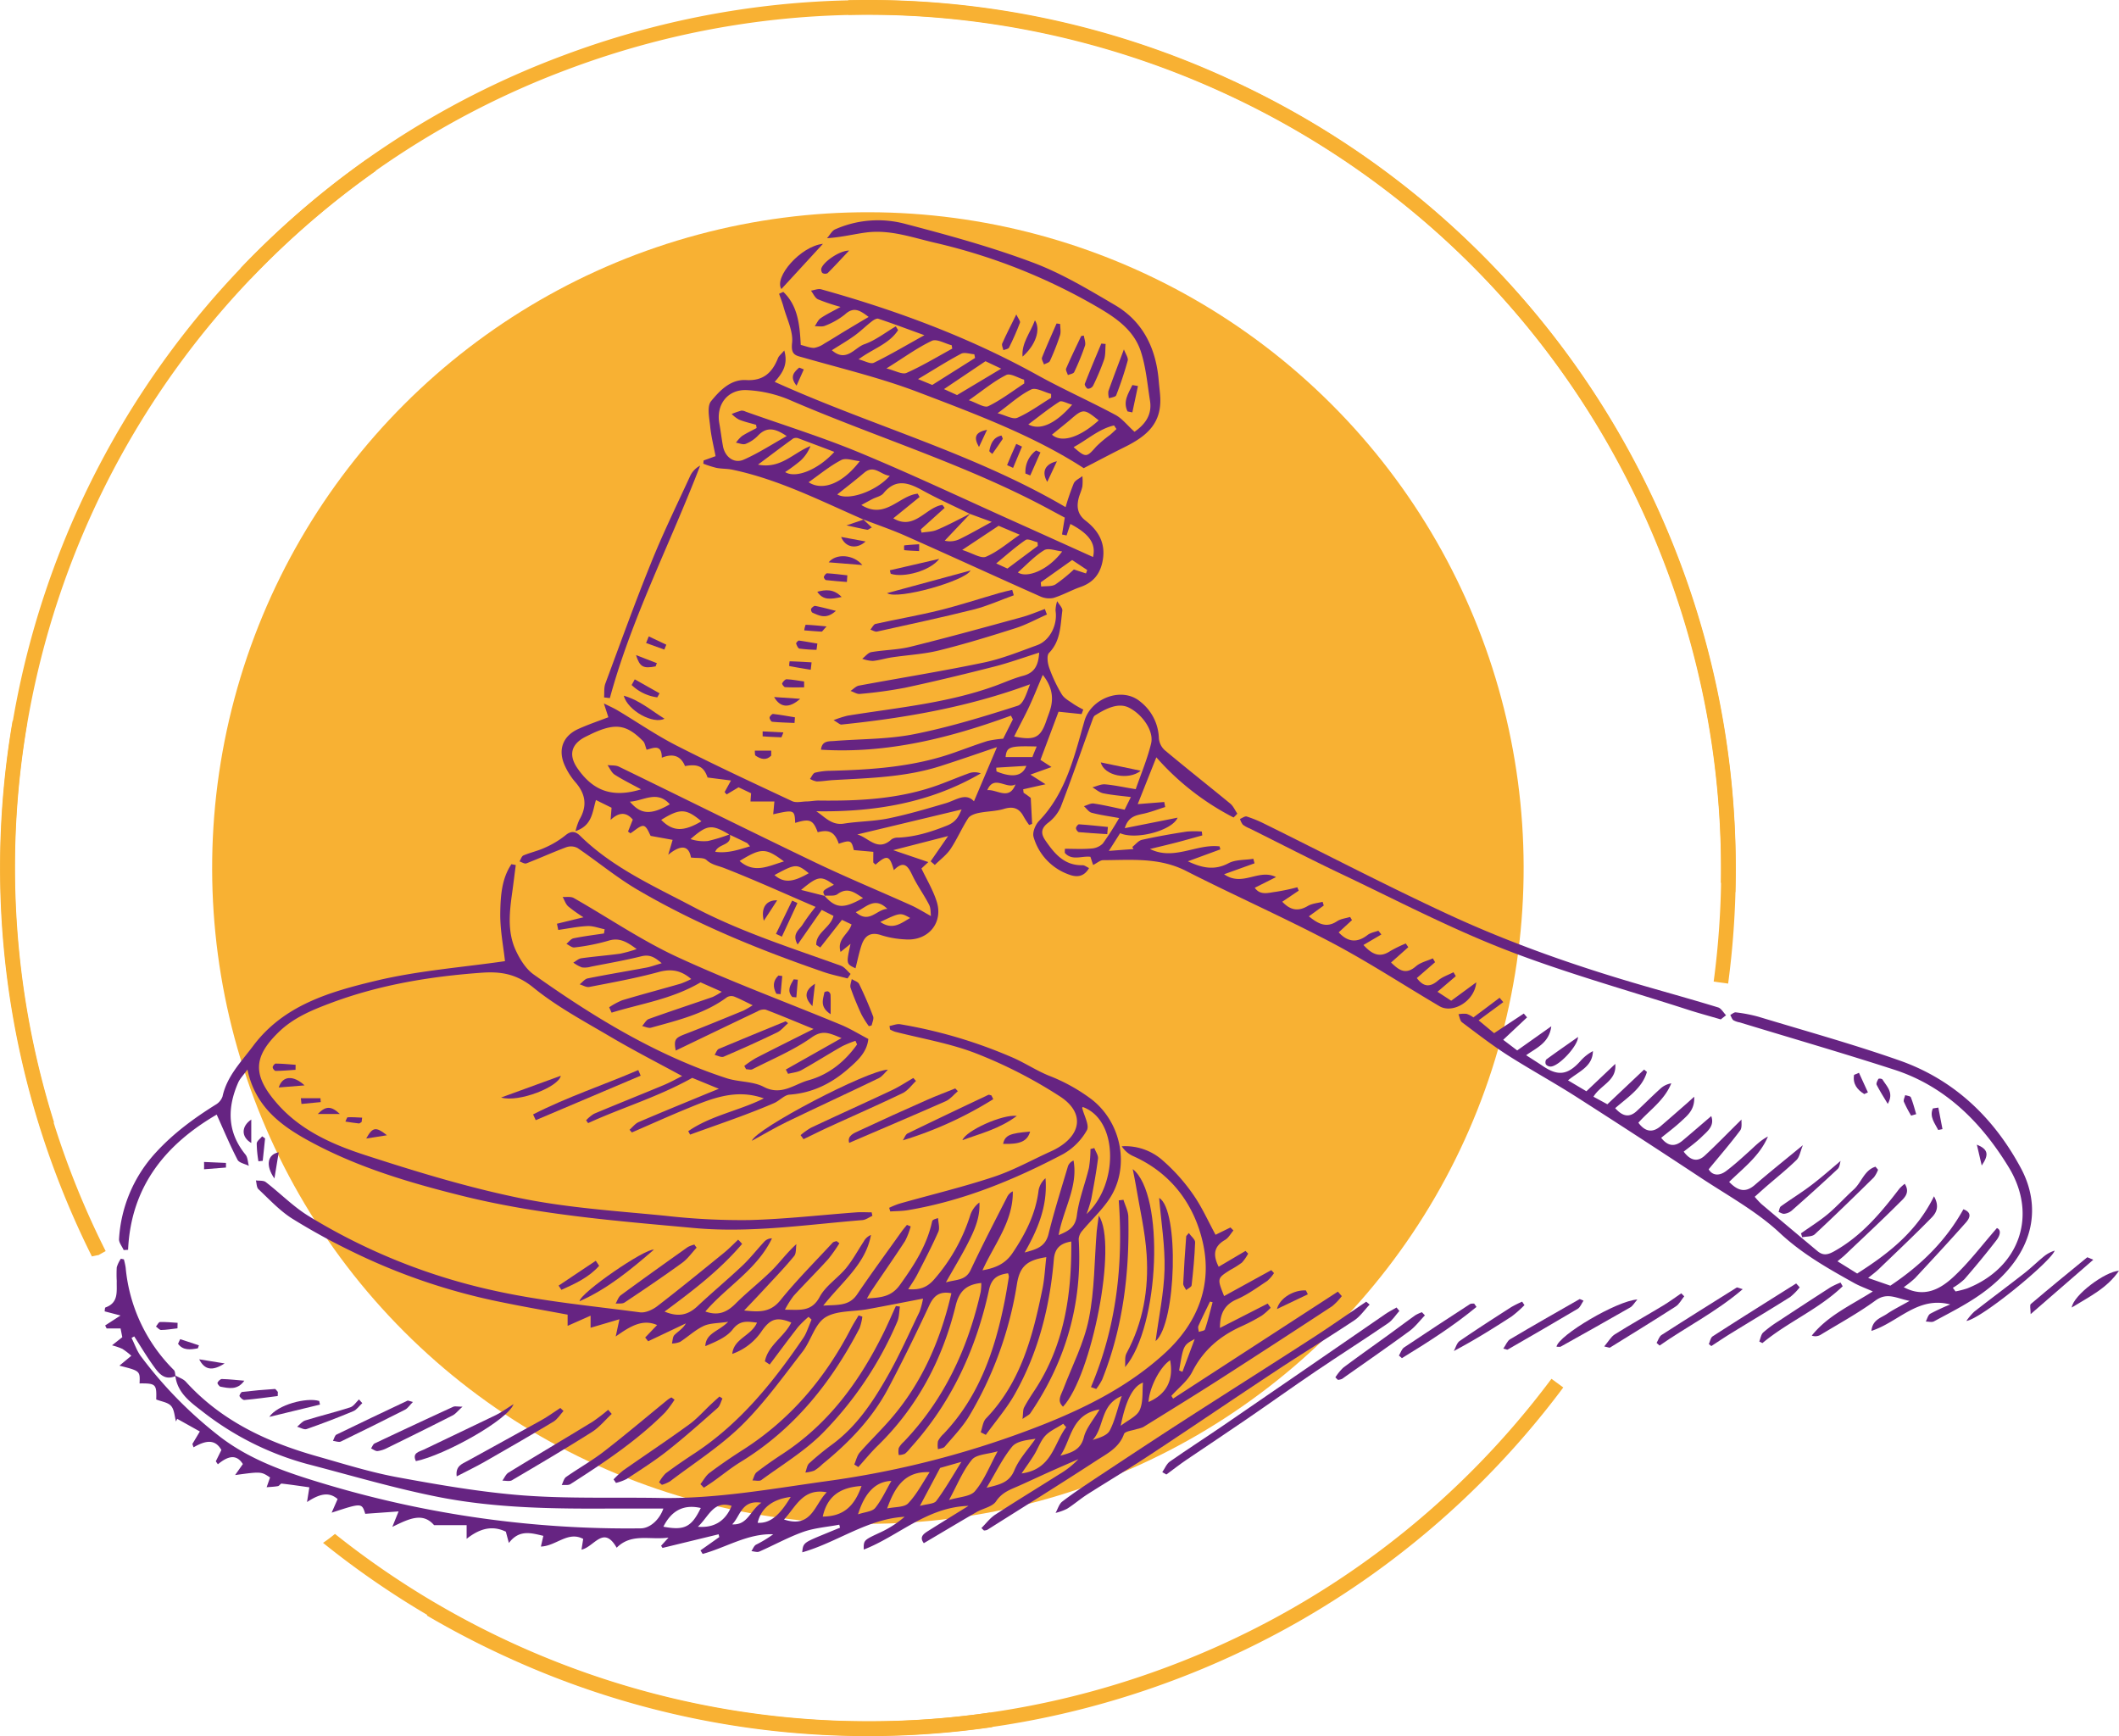 <svg xmlns="http://www.w3.org/2000/svg" viewBox="0 0 710.41 581.98"><defs><style>.cls-1{fill:#f8b133;}.cls-2{fill:#662482;}</style></defs><g id="Layer_2" data-name="Layer 2"><g id="Layer_1-2" data-name="Layer 1"><path class="cls-1" d="M80.62,89.94A288.23,288.23,0,0,1,188.41,18.75C338.52-37.81,506.66,38.3,563.22,188.42a291.4,291.4,0,0,1,16.15,141.31l-4.85-.66a286.45,286.45,0,0,0-15.88-138.93C503,42.56,337.72-32.27,190.13,23.33a283.46,283.46,0,0,0-106,70Z"/><path class="cls-1" d="M520.14,462.22a285.08,285.08,0,0,1-128.31,96.43c-97.75,36.83-203.25,16.42-279.53-44.43q-1.93,1.6-4,3c77.66,62.5,185.45,83.6,285.29,46a289.9,289.9,0,0,0,130.51-98.09Z"/><path class="cls-1" d="M30.81,421.2c.75-.17,1.51-.33,2.27-.47.77-.45,1.55-.89,2.35-1.31a285.95,285.95,0,0,1-26.36-177l-4.83-.84a290.63,290.63,0,0,0,14.5,152A296.37,296.37,0,0,0,30.81,421.2Z"/><circle class="cls-1" cx="290.97" cy="290.99" r="219.84" transform="translate(-120.54 290.98) rotate(-45)"/><path class="cls-2" d="M58.78,461.12c1.19.68,2.65,1.12,3.53,2.09,11.89,13.11,27.19,20.22,43.81,24.94,9,2.55,17.95,5.38,27.1,7.07,13.93,2.56,28,5,42.06,6.09,15.3,1.15,30.73.59,46.1.86,18.82.33,37.25-3.06,55.78-5.64a312.37,312.37,0,0,0,72.65-19c14.67-5.84,28.66-12.93,40.54-23.74,11.22-10.21,16.17-23,12.89-37.32-2.91-12.75-10.6-23.21-23.29-28.88a8.78,8.78,0,0,1-3.87-3.32A18.94,18.94,0,0,1,389.79,389,62.28,62.28,0,0,1,400,400.42c2.9,4.14,5,8.86,7.52,13.52l5-2.45,1,1c-.92,1.08-1.65,2.5-2.81,3.17-3.83,2.19-4.11,5.09-2.14,9l9-5.31.88.91a14.8,14.8,0,0,1-2.08,3,31.4,31.4,0,0,1-3.88,2.45c-4.47,2.83-4.46,2.84-2.1,8.78l15.82-8.7.91,1a12.66,12.66,0,0,1-2.27,2.63c-3.32,2.18-6.57,4.59-10.18,6.15-4.3,1.85-5.69,5-5.67,9.6L425,437l1,1.41a20.64,20.64,0,0,1-3,2.65,64.7,64.7,0,0,1-6.8,3.57c-7.21,3.25-12.83,8-16.49,15.25-1.56,3.09-4.64,5.4-7,8.07l.58.91L448.53,433l1.32,1.5a20.2,20.2,0,0,1-3.21,3.37q-18.94,12.43-38,24.68c-8.4,5.38-16.91,10.61-25.39,15.87a10.6,10.6,0,0,1-2.09.64c-1.51.52-4,.73-4.34,1.69-1.63,4.61-5.67,6.55-9.21,8.86-12.12,7.9-24.41,15.54-36.64,23.26a3.17,3.17,0,0,1-1.1.2l-.84-.81c1.52-1.51,2.85-3.33,4.61-4.48,7.08-4.62,14.3-9,21.46-13.54a29,29,0,0,0,6.44-5.08c-3.24,1.43-6.49,2.83-9.72,4.28s-6.52,3-9.78,4.46c-3,1.36-6,2.22-8.09,5.38-1.22,1.85-4.39,2.37-6.59,3.64-5.83,3.38-11.61,6.85-17.64,10.41-1.67-2.18.07-3.23,1.66-4.23,4.2-2.65,8.43-5.25,13.32-8.28-14.05.43-23.44,10.13-35.12,14.65-.06-3.25,0-3.16,5.9-5.91a34.9,34.9,0,0,0,7.8-5.08c-12.52.69-22.64,8.6-34.32,11.91.23-2.9.53-3.2,5.37-5.26,2.42-1,4.86-2,7.29-3l-.24-1c-4,.76-8.25,1.06-12.09,2.41-5,1.78-9.79,4.44-14.72,6.6-.72.32-1.76-.07-2.65-.14.5-.74.83-1.75,1.53-2.16a40.26,40.26,0,0,0,5.78-3.5c-8.6-.3-15.78,4.44-23.66,6.59l-.73-1.19,6.3-4.46c-.07-.31-.14-.62-.22-.93l-18.81,4.57-.47-.73c.64-.71,1.29-1.41,2.48-2.73-6.28.87-12.39-1.6-17.38,3.39-4.41-7.71-7.5-.28-11.79.65.24-1.5.41-2.56.57-3.6-5.11-2.73-9.06,2.38-14.18,2.56.35-1.56.59-2.57.82-3.59-4-.93-8.06-2.25-11.56,2.39-.49-1.84-.77-2.85-1-3.78-4.54-2.2-8.76-1.11-13.16,2.39v-4.58H145.53c-3.82-4.48-8.55-2.08-14,.57.83-2.05,1.26-3.12,2.1-5.18l-11.18.8c-1.16-3.68-1.16-3.68-11.26-.38l2-4.57c-3.11-2.69-6.38-1.51-10.26,1,.32-2,.48-3,.78-4.93-3.06-.43-6.17-.9-9.3-1.25-.37,0-.77.77-1.22.85-1.25.22-2.53.26-3.8.37l1.15-3.27c-3-2-3-2-11.72-.81l2.6-3.69c-2.31-3.64-5.28-2.47-8.38.08l-.69-1,1.87-3.79c-2.24-4-5.67-3-9.33-.9-.13-.37-.26-.74-.4-1.11L67,479.88l-7.59-4.24c-.14.29-.27.59-.41.88-.5-1.77-.54-3.93-1.63-5.18s-3.18-1.46-5-2.19c.17-5.11-.13-5.43-5.58-5.38.18-4.19.18-4.19-6.76-5.95l4-3.32a23.89,23.89,0,0,0-3-2.31A22.11,22.11,0,0,0,37.56,451L41,448.27c-.14-.69-.34-1.75-.58-2.93H35.75l-.5-1L40.41,441l-5.33-1.39c.08-.43.06-1.23.28-1.31,4.5-1.59,3.69-5.43,3.78-8.85a41.56,41.56,0,0,1,0-4.6,10.5,10.5,0,0,1,1.39-2.89l1,.22a24.45,24.45,0,0,1,.6,2.77,55.44,55.44,0,0,0,16.18,34.35c.42.42.37,1.31.55,2-3.79,1.65-5.7-1-7.47-3.48-2.28-3.16-4.27-6.53-6.39-9.81l-.9.51c1.06,2.1,1.81,4.42,3.22,6.26A140,140,0,0,0,74.22,482c10.65,8,23,12,35.57,15.75a353.34,353.34,0,0,0,105,14.61c3.11,0,6.34-2.91,7.6-6.64-6,0-12,0-18,0-19,.11-38-.15-56.64-3.73-15-2.9-29.81-7.32-44.67-11.18A98.76,98.76,0,0,1,67.65,473C63.74,470,59.39,466.82,58.78,461.12Zm275.69,25.4c-3.31,1-7.08,1-8.61,2.8-3.06,3.69-4.9,8.41-7.69,13.53,3.44-1.07,7.19-1.1,8.73-3C330,496.17,331.79,491.46,334.47,486.52Zm-3.71,12.23c4.59-1.1,7.61-1.78,9.32-5.88,1.59-3.83,4.66-7.05,7.08-10.54-2.93.42-6.3.78-7.84,2.64C336.14,488.84,333.92,493.52,330.76,498.75Zm26.69-20.31-1-1.14c-2,1.32-4.43,2.32-6,4s-2.43,4.26-3.72,6.36c-1.18,1.94-2.53,3.77-4.24,6.29C352.75,492.56,353.26,483.91,357.45,478.44Zm-45.77,15.08c-8.38-.39-11.67,5-14.27,12.17,2.68-.58,5.75-.33,7.08-1.74C307.36,500.93,309.34,497.05,311.68,493.52Zm-35.85,14.89c6.67-.06,10.52-3.16,13-10.25C281.4,498.62,277.31,501.78,275.83,508.41ZM355.49,488c3.6-1,6.79-1.83,7.88-6.18.78-3.11,3.21-5.82,5.27-9.34C359,474.18,359.22,482.67,355.49,488Zm-92.67,21.38c9.34,3.11,10.21-5.05,14.36-9.12C269.12,498.78,266.85,505.13,262.82,509.42Zm52.36-17.28-6.78,12.74c2.51-.71,4.73-.64,5.49-1.67,3-4,5.46-8.37,8.44-13.11Zm-92.79,19.7c7.06,1.35,9.45.14,12.55-6.27C229,504.18,225,506.59,222.39,511.84ZM392.29,456c-3.39,2.25-6.9,9-7.25,14C391.22,467.34,393.51,462.47,392.29,456Zm-93.42,40.45c-5.14.17-8.91,3.75-11.21,11.21,2.27-.79,4.74-.89,5.77-2.15C295.63,502.76,297.09,499.46,298.87,496.41ZM376.06,468c-7.28,2.94-5.78,10.51-9.73,14.72,2.32-.73,4.85-1.5,5.72-3.15C373.77,476.28,374.57,472.5,376.06,468Zm7.13-4.51c-3.26,1.23-5.73,5.73-7.46,14.49,2.46-1.94,5.43-3.16,6.37-5.29C383.32,470,382.91,466.51,383.19,463.5Zm-118.1,38.33c-6.12.76-9.93,3.74-11.08,8.67C258.06,510.73,261.24,508.25,265.09,501.83Zm-31.08,10c5.57.46,9.28-2.06,11.27-7C239.19,502.93,237.69,508.32,234,511.79Zm11.47-.8c5.27.33,6-4.77,9.8-7.26C248.56,502.71,248.22,508.29,245.48,511Zm149.84-51.6,1.1.46q2.06-5.5,4.12-11C396.75,450.94,396.75,450.94,395.32,459.39Zm11.22-22.86-.87-.23c-1.31,2.72-2.67,5.41-3.89,8.17-.24.54.07,1.32.12,2,.71-.26,1.91-.36,2.06-.8C405,442.66,405.71,439.59,406.54,436.53Z"/><path class="cls-2" d="M248.8,417c-7.48,8.8-16.64,15.78-26,22.69,4.58,1.91,7.84,1.18,11-1.77,4.95-4.65,10.18-9,15.12-13.66,2.59-2.45,4.8-5.3,7.23-7.92a3.51,3.51,0,0,1,2.66-1.2c-5,10.44-15.17,16.16-22.34,24.52,4.13,1.46,7.07.44,10.13-2.63,3.88-3.89,8.27-7.28,12.17-11.15,2.68-2.66,4.9-5.78,8.23-8.82-.22,1.35,0,3.07-.75,4-2.91,3.56-6.11,6.89-9.24,10.27-2.4,2.6-4.84,5.16-7.53,8,4.69.45,8.65.89,12.15-3.44,5.45-6.76,11.63-12.92,17.53-19.31.29-.31.86-.36,1.3-.53l.95.74a50.5,50.5,0,0,1-3.76,5.33c-3.78,4.17-7.79,8.15-11.59,12.31a32.74,32.74,0,0,0-2.91,4.63c5,0,8.92.83,11.67-4.33,2-3.69,6-6.21,8.79-9.56,2.26-2.75,4-6,5.94-8.95A4.89,4.89,0,0,1,292,414c-1.78,9.75-9.62,15.62-16,23.69,4.92-.31,8.67.2,11.37-3.79,4.8-7.1,9.89-14,14.87-21,.56-.79,1.21-1.52,1.82-2.28l1.26.52a24.79,24.79,0,0,1-1.89,4.89c-3.63,5.58-7.44,11-11.18,16.56-.48.72-.89,1.49-1.61,2.71,4.52-.33,8.06-.45,11-4.47,4.77-6.63,9.12-13.29,10.86-21.39.09-.41.59-.73,2-1.08.06,1.54.63,3.31.08,4.57-2.16,4.89-4.64,9.63-7.09,14.39-.8,1.55-1.83,3-3,4.87,3.79.27,6.2-.53,8.54-3.12a60,60,0,0,0,12.32-21.9,8.94,8.94,0,0,1,3-4.06c.3,5-1.66,9.33-3.79,13.52s-4.67,8.36-7.44,13.26c3.59-1,6.63-.59,8.3-4.15,3.85-8.18,8-16.2,12.13-24.27a4.13,4.13,0,0,1,2-2.09c.16,10.05-6.18,17.65-10.17,26.47,4.29-.77,7.59-2.1,10.08-5.79,4.37-6.48,7.79-13.2,8.74-21.07a7.09,7.09,0,0,1,2.31-4c.78,9.21-2.55,17.14-7,24.9,3.47-1,6.86-1.62,8-6.13,1.89-7.68,4.29-15.24,6.54-22.83a3.32,3.32,0,0,1,1.86-1.88c1.59,8.82-3.46,16.37-5,25,3.43-1.42,5.61-2.64,6.12-6.65.68-5.38,2.78-10.58,4.05-15.9a39.86,39.86,0,0,0,.51-6.3l1.29-.33c.44,1.19,1.37,2.44,1.23,3.55-.57,4.55-1.41,9.06-2.26,13.57a48.54,48.54,0,0,1-1.57,5C375,397.09,375,375.45,363,371.1c-.06.11-.2.24-.18.33.6,2.55,2.5,5.81,1.56,7.48a21,21,0,0,1-8,8c-16.46,8.66-33.59,15.7-52.08,18.79-1.92.32-3.89.29-5.84.42-.12-.41-.24-.81-.35-1.22a28.19,28.19,0,0,1,3.38-1.38c10.56-3,21.26-5.54,31.67-9,6.53-2.15,12.64-5.58,18.94-8.44.58-.26,1.16-.54,1.73-.84,8.79-4.72,9.89-12.25,1.53-17.68a156.53,156.53,0,0,0-27.91-14.34c-8.74-3.43-18.23-5-27.38-7.34a10.24,10.24,0,0,1-1.69-.77c-.05-.39-.11-.78-.16-1.17,1.19-.21,2.43-.75,3.56-.58a161.77,161.77,0,0,1,37.13,10.92c4.35,1.81,8.33,4.52,12.69,6.3a59.5,59.5,0,0,1,14.42,8c10.17,7.93,13,23.19,5.59,33.8-2.53,3.64-5.85,6.73-8.71,10.15a4.71,4.71,0,0,0-1.26,2.87c1.31,21.34-4.22,40.76-16.22,58.38-.37.55-1.13.84-2.62,1.91.24-1.93.11-3,.54-3.86,1.06-2,2.35-4,3.61-5.89,9.88-15.09,12.37-31.95,12.2-49.74-3.73.61-5.53,2.32-5.84,6-1.34,15.86-5.18,31.08-13,45-2.74,4.9-6.5,9.22-9.8,13.81l-1.72-.87c.57-1.56.72-3.53,1.78-4.63,11.7-12.14,15.69-27.6,18.91-43.38.71-3.47.87-7.05,1.3-10.69-6.53,1-8.86,3.14-9.82,8.88a123.91,123.91,0,0,1-16.11,44.51c-2.24,3.68-5.32,6.85-8.13,10.16-.45.53-1.49.57-2.25.84a7.66,7.66,0,0,1,0-2.71,8.39,8.39,0,0,1,1.86-2.42c11.86-12.46,17.18-27.92,20.45-44.33.55-2.76,1-5.53,1.45-8.31a3.43,3.43,0,0,0-.29-1.21c-3.38.49-5.5,1.55-6.37,5.57-4.31,19.83-12.56,37.81-26.36,53a11,11,0,0,1-1.85,1.94,5.76,5.76,0,0,1-2.05.42,6.34,6.34,0,0,1,0-2.34,7.39,7.39,0,0,1,1.66-2.07c13.6-14.19,21.52-31.3,25.81-50.27a18.2,18.2,0,0,0,.2-3c-4.89.51-7.36,2.61-8.58,7.59-4.41,18-12.78,33.94-26.18,47-2.29,2.23-4.31,4.74-6.46,7.12l-1.36-.87c.59-1.33.91-2.91,1.83-4,3.46-3.94,7.26-7.59,10.67-11.57,10.41-12.14,16.49-26.38,20.06-41.83-3.95-.74-5.87.78-7.41,4.06-4.38,9.38-8.93,18.7-13.78,27.85-5.36,10.11-13.2,18.2-22,25.35A15.91,15.91,0,0,1,273,493a12.31,12.31,0,0,1-3,.65c.41-1,.53-2.42,1.28-3.1a95.46,95.46,0,0,1,7.72-6.33c8.15-6,13.63-14.23,18.51-22.81,4-7,7.26-14.4,10.77-21.66a26.21,26.21,0,0,0,1.17-4.41c-6.69,1.28-12.66,2.47-18.65,3.56-4.79.87-10.41.37-14.17,2.78-3.52,2.27-4.75,7.84-7.59,11.49-6.58,8.47-12.89,17.31-20.51,24.78-7.17,7-15.85,12.53-23.9,18.65a12,12,0,0,1-2.72,1.16l-.94-.84a12.78,12.78,0,0,1,2.21-3c3.29-2.45,6.68-4.76,10.1-7,15.05-10,26.06-23.73,36.06-38.43a12,12,0,0,0,1.06-2c.58-1.36,1.11-2.74,1.67-4.12l-1-.92a34.69,34.69,0,0,0-3.48,3.37c-3.25,4.15-6.37,8.4-9.55,12.62l-1.6-1.08c1.05-5.41,6.55-8.26,8.84-13-4.85-2-7-1.24-9.84,2.77a19.82,19.82,0,0,1-9.94,7.74c.5-5.18,6.35-6,8.29-10.48-3.25-.39-5.68-.9-8.15,2.28-2.09,2.69-5.78,4.15-9.18,5.61.21-4.44,4.41-4.87,7.66-8.17-3.44.53-6.1.41-8.23,1.41-2.84,1.33-5.22,3.61-7.89,5.33a7.63,7.63,0,0,1-2.73.54c.26-1,.23-2.24.85-2.86,1.22-1.22,2.81-2.08,3.83-3.89l-12.65,6-1-1.26,4-4.18c-4.9-2.13-9,.39-13.88,3.84.53-2.44.77-3.55,1.25-5.78L198,445.11v-4.05l-7.7,3.41v-3.75c-7.32-1.37-14.76-2.66-22.14-4.18a205.77,205.77,0,0,1-49.71-16.79A215.89,215.89,0,0,1,97.9,408.48c-4.16-2.65-7.62-6.41-11.25-9.82-.64-.6-.59-1.94-.86-2.94,1.12.16,2.52-.05,3.3.55,4.86,3.74,9.22,8.23,14.4,11.41A201.19,201.19,0,0,0,166,432.74c15.95,3.51,32.34,5.05,48.56,7.2,1.8.24,4.17-.84,5.71-2,7.61-5.86,15.06-11.94,22.51-18,1.65-1.34,3.13-2.9,4.69-4.35C247.92,416,248.36,416.49,248.8,417Z"/><path class="cls-2" d="M345.57,267.49c.18,3.37.32,6,.46,8.71l-1,.37a31.6,31.6,0,0,1-1.82-2.78c-1.47-2.82-3.48-3.58-6.63-2.62-2.73.83-5.71.78-8.52,1.37-1.25.26-2.86.81-3.48,1.77-2.14,3.33-3.71,7-5.91,10.32-1.36,2-3.48,3.57-5.26,5.33L312,288.74l5.87-8.47L299.45,285l11.77,4-2.3,2.14c1.72,3.61,3.75,7,5,10.73,2.55,7.28-2.59,13.63-10.38,13.05a31.44,31.44,0,0,1-7.93-1.36c-3.69-1.29-5.71.07-6.8,3.37-.82,2.5-1.34,5.11-2,7.67-3.13-1.46-3.13-1.46-1.66-8.19l-3.34,2.71c-1.35-4.42,2.81-6,3.67-9.23l-3.21-1.52-7.27,9.26-1.34-.87c-.16-4.13,4.74-5.71,5.77-9.72l-3.94-2-8.07,11.59c-2.12-3.6.68-5,1.73-6.78a65,65,0,0,1,4.28-5.83c-10.34-4.44-20.36-9-30.6-13-2.1-.82-4.2-1.07-6-2.74-1-.89-3.08-.54-5.18-.81-.65-3.81-3.09-4.64-7.62-.92.7-2.4,1-3.35,1.47-5l-7.35-1.33c-.46-.71-1.22-3.13-2.38-3.33s-2.93,1.56-4.42,2.47l-.8-.6,1.6-4c-2.06-2.4-4.39-2.74-7.43.1.09-1.25.19-2.51.31-4.08l-5.23-2.58c-1.23,4-1.21,8.55-6.86,10.42a22.47,22.47,0,0,1,1.27-3.77c2.7-4.56,2.21-8.57-1.25-12.57a22.77,22.77,0,0,1-3.83-6.14c-2.07-5.09-.26-9.49,4.74-11.76,3.36-1.52,6.88-2.7,10.09-3.94-.49-1.51-1-3.07-1.5-4.62,1.55.78,3.16,1.47,4.65,2.36,6.57,3.92,12.9,8.29,19.7,11.76,12.77,6.51,25.78,12.56,38.77,18.64,1.31.61,3.14.14,4.73.09,1.39,0,2.79-.31,4.18-.3,13.77.18,27.43-.52,40.53-5.37,3.36-1.24,6.66-2.65,10-3.84a5.73,5.73,0,0,1,3.8.11c-17,9.9-35.61,13-55.17,12.69,2.92,1.9,5.12,4.81,9.31,4.14,4.93-.78,10-.74,14.87-1.74,6.47-1.33,12.85-3.21,19.2-5.08,3.45-1,6.7-3.7,9.5-.65l7.71-18.17c-6.44,2.17-12.67,4.35-19,6.37-11.6,3.71-23.67,4-35.69,4.67-1.92.1-3.82.45-5.74.47a6.73,6.73,0,0,1-2.25-.86c.55-.72,1-1.88,1.67-2.07a22.27,22.27,0,0,1,5.29-.65c14-.35,27.91-1.33,41.28-6.05,3.74-1.32,7.46-2.73,11.24-3.93a35.19,35.19,0,0,1,5.28-.77l3.25-6.48-.64-1.25c-20.55,7.49-41.45,12.79-63.69,11.42.34-3.08,2.59-2.78,4.52-2.93,8.93-.7,18-.55,26.76-2.29,11.74-2.34,23.28-5.87,34.7-9.53,2-.65,3-4.43,4.12-7.19-20.63,7.63-41.8,11.31-63.29,13.51-.49,0-1.05-.57-2.59-1.47a36.31,36.31,0,0,1,4.67-1.51c16.64-2.69,33.51-4.19,49.52-10,3.13-1.14,6.18-2.54,9.39-3.38,3.78-1,5.08-3.44,5.36-7.76-5.25,1.65-10.1,3.42-15.08,4.69-9.9,2.52-19.84,4.93-29.82,7.07a149.07,149.07,0,0,1-15.23,2.09c-1,.11-2.08-.68-3.13-1,.94-.62,1.81-1.6,2.83-1.79,14-2.6,28-4.84,41.89-7.74,6.09-1.27,12-3.69,17.84-5.81,4.31-1.55,6.92-6.88,6.18-11.54a10.37,10.37,0,0,1,.55-3.22c.61,1.08,1.85,2.24,1.72,3.21-.66,4.93-.51,10.09-4.46,14.15-.84.87-.47,3.48.08,5a48.7,48.7,0,0,0,4.2,8.88c.86,1.4,2.61,2.29,4,3.29a34.79,34.79,0,0,0,3.21,1.81l-.57,1.52-7.73-.8-6.06,16.15,3.7,2.4-7.07,2.54,5.07,3.23-7.49,1.69c.05.39.09.78.14,1.17C344.28,266.48,345.26,267.24,345.57,267.49Zm-69.07,32.8c-.86-1.67-.86-1.67,3.07-3.68-4.33-3.14-5.32-3-11,1.72l7.89,2c4,4.57,6.73,4.11,12.88.72-2.76-1.78-5.16-3.84-8.61-1.27C279.76,300.49,277.94,300.14,276.5,300.29Zm-31.83-20.6c.87,3.91-3.81,3-4.89,5.86,4.15.59,7.75-.66,11.68-1.84-.58-.62-.78-1-1.09-1.14-1.92-.95-3.87-1.86-5.8-2.77-6-3.54-7.38-3.44-13.06,1.49a14.11,14.11,0,0,0,5.86.64A57.28,57.28,0,0,0,244.67,279.69Zm48.86,10.16c-.41-.41-.73-.58-.74-.77-.05-1,0-1.94,0-3.52l-6.54-.58c-.77-3.27-1.14-3.46-5.05-2.13-1.36-4.07-3.41-4.82-7.05-3.85-1.56-4.18-2.65-4.64-7.56-3.14-.18-4.4-.34-4.46-7.37-2.88.11-1.15.21-2.2.4-4.29h-8c0-.59.11-1.63.19-2.76l-4.2-2-4,2.39-.68-.78,2.14-3.89-7.85-1c-1.24-3.58-3.09-4.66-7.56-3.83-1.45-3.52-4.13-4.31-7.78-2.8,0-4.81-3-3.19-5.09-2.68-.45-1.14-.57-2.26-1.18-2.88-5.37-5.43-9-6.07-16.1-3-1.06.46-2.09,1-3.12,1.49-4.91,2.45-5.87,6.15-2.79,10.61,5.33,7.7,11.82,9.95,21.33,7.06-3.17-1.74-6.12-3.17-8.86-4.93-1.05-.68-1.61-2.11-2.4-3.2,1.27.15,2.71,0,3.8.51,22.11,10.75,44.11,21.7,66.27,32.33,10.5,5,21.29,9.46,31.91,14.24,2.16,1,4.17,2.27,6.46,3.53-.15-1,0-2.59-.62-3.8C309.8,300,307.6,297,306,293.7c-1.48-3.13-2.8-5.55-6.33-2C298.26,286.75,297.43,286.44,293.53,289.85Zm-6.13-10.11c3.8,1,6.8,6,11.54,1.6a3.81,3.81,0,0,1,2.21-.54c5.69-.25,10.92-1.88,16.25-4,3.52-1.39,4.12-3.63,5-5.44ZM340,246.92c7,1.38,8.87.39,10.84-5.44.49-1.45,1.09-2.87,1.46-4.35,1-4,0-7.46-2.7-10.89-1.59,3.73-2.94,7.14-4.48,10.46S341.69,243.44,340,246.92Zm-92,41.74c5,4.38,9.78,1.57,14.83.12C256.63,284.16,255.29,284.16,247.9,288.66Zm-26.29-13.77c3.86,3.89,7.41,4,13.45.44C230,271,228,270.91,221.61,274.89Zm-10.54-6.14c3.55,4.18,6.86,4.66,13.39.88C220.25,264.77,215.7,268.54,211.07,268.75Zm60,24c-4.05-3.25-4.43-3.23-11.52.6C262.73,296,265.65,295.89,271.11,292.75Zm76.45-42.5c-9.18-.24-10.12.06-10.49,3.55h9C346.44,252.84,347,251.6,347.56,250.25ZM286.9,305.79c4.55,4.06,7-1,10.6-1.09C293.24,300.46,290.47,304.14,286.9,305.79ZM331,264.89c3.26-.34,7.32,3.62,9.46-1.95C337.43,264.72,333.25,259.55,331,264.89Zm3-7.54c0,.42.06.84.08,1.26,5.27,2.16,8.7,1.67,10-1.87Zm-38.86,51.73c4.12,2.82,6.84.48,10-1.34C301.82,305.89,301.82,305.89,295.11,309.08Z"/><path class="cls-2" d="M230.73,379.22c7.63-5.3,17.06-6.84,25.35-11-9.5-3.41-17.8.17-26.08,3.57-6.1,2.51-12.11,5.23-18.16,7.85l-.78-.9c1-.88,1.91-2.09,3.1-2.6,7.76-3.33,15.58-6.51,23.38-9.74L241,365l-8.92-3.66c-11.71,6.53-23.67,10-34.9,15.17-.23-.31-.46-.62-.68-.94a11.89,11.89,0,0,1,2.66-2.2c7.78-3.27,15.63-6.39,23.42-9.64,2.1-.88,4.1-2,6.11-3-8.16-4.44-16.22-8.56-24-13.15-8.82-5.2-18-10.1-25.86-16.5-5.5-4.46-10.6-5.46-17.23-5-17.21,1.24-34.06,4-50.25,10-6.43,2.41-12.83,4.94-18,10-8.56,8.34-8.62,14.46-.53,23.77s19.07,14,30.22,17.58c17,5.51,34.22,10.75,51.71,14.3,15.88,3.23,32.23,4.24,48.41,5.85a225.93,225.93,0,0,0,28,1.43c12-.31,24-1.7,36-2.59,1.68-.12,3.37,0,5.06,0,.09.39.17.78.26,1.17-1.11.49-2.2,1.34-3.35,1.43-18.77,1.51-37.5,4.39-56.39,2.66-26.13-2.39-52.34-4.45-77.91-10.82-17.55-4.37-34.92-9.52-50.87-18.18-9.47-5.14-18.36-11.47-21-24.13-1.33,1.84-2.49,3-3.09,4.34-3.72,8.48-3.73,16.61,2.43,24.17.77.94.77,2.5,1.13,3.77-1.3-.65-3.24-1-3.78-2-2.48-4.78-4.57-9.77-7-15.18-16.9,9.87-28.72,23.83-29.71,45.33l-1.48.08c-.54-1.24-1.64-2.52-1.55-3.71a46.8,46.8,0,0,1,12.35-29c5.9-6.44,12.7-11.43,20-16a5.2,5.2,0,0,0,2.34-2.76c1.48-6.85,6.27-11.62,10.24-16.93,10.27-13.76,25.82-18.19,41.15-21.87,14.22-3.41,29-4.5,43.31-6.58-.5-4.72-1.67-10.48-1.58-16.22.09-5.58.46-11.44,3.74-16.29l1.46.29c-.4,3-.77,6.1-1.19,9.14-.92,6.52-1.68,13.13,1.11,19.3,1.37,3,3.38,6.31,6,8.19,20.11,14.28,41.07,27.1,64.71,34.82,4.06,1.33,8.85,1,12.5,2.91,5.91,3.12,10.21-.89,15-2.21,6.8-1.88,12.19-6.22,16.29-12l-.54-1.22a36.45,36.45,0,0,0-4.51,1.85c-4.54,2.59-9,5.4-13.53,7.94-1.34.75-3,.87-4.55,1.28l-.76-1.44L282.13,348c-4.14-1.7-6.34-2.81-10-.23-6.08,4.32-13.17,7.24-19.87,10.68-.56.29-1.41,0-2.12,0l-.61-1.11a36.5,36.5,0,0,1,3.86-2.63c6.1-3.14,12.25-6.19,19.36-9.76-6.17-2.52-11.09-4.6-16.08-6.49a4.13,4.13,0,0,0-2.73.59c-9.07,4.31-18.11,8.67-27.4,13.14-.7-3.72-.13-4.26,3.14-5.52,6.56-2.53,13.05-5.21,19.56-7.88a31.18,31.18,0,0,0,3.1-1.79c-2.36-1.13-4.25-2.15-6.24-2.93a2.9,2.9,0,0,0-2.38.24c-7.6,5.63-16.6,7.74-25.45,10.21-.88.24-2-.35-3-.55.75-.81,1.35-2.05,2.27-2.38,7.1-2.55,14.26-4.9,21.39-7.37a21.83,21.83,0,0,0,3.05-1.75l-7.11-3.15c-9.61,5.67-20,7.12-29.83,10.16l-.81-1.8a24.07,24.07,0,0,1,4.4-2.37c6.49-1.94,13.05-3.68,19.56-5.55a30.71,30.71,0,0,0,3.55-1.55c-3.48-3-6.79-3.48-10.94-2.35-7.64,2.08-15.47,3.5-23.24,5-1,.19-2.15-.56-3.23-.88.92-.7,1.75-1.83,2.77-2,6.52-1.31,13.09-2.39,19.62-3.61,1.48-.28,2.9-.82,5.12-1.46-2.38-2.08-4.07-3-6.82-2.33-5.58,1.39-11.25,2.37-16.9,3.48a7.36,7.36,0,0,1-3,.25,12,12,0,0,1-2.91-1.61c.9-.51,1.75-1.33,2.7-1.46,4.31-.6,8.66-.94,13-1.53a46.36,46.36,0,0,0,5.54-1.54c-3.27-2.42-5.81-4-9.58-2.78a68.85,68.85,0,0,1-11.28,2.23c-.82.12-1.8-.77-2.7-1.2.79-.65,1.51-1.69,2.4-1.87,3.37-.69,6.8-1.11,10.2-1.62.07-.47.15-.94.22-1.41-1.92-.38-3.87-1.16-5.77-1.07-3.27.15-6.52.84-9.78,1.3-.15-.69-.29-1.38-.44-2.08l8.9-2.17a49.63,49.63,0,0,1-5.14-3.66c-.86-.79-1.24-2.09-1.84-3.16,1.26.1,2.74-.2,3.73.37,11.57,6.58,22.66,14.19,34.69,19.76,18,8.31,36.62,15.17,54.94,22.76,3.06,1.27,5.91,3.05,9.11,4.72-.42,4.44-3.62,7.3-6.72,10-5.6,4.91-12,8.12-19.67,8.67-1.77.13-3.34,2-5.14,2.81-3.76,1.63-7.58,3.11-11.41,4.54-5.58,2.07-11.19,4-16.79,6.05C231.17,380.06,231,379.64,230.73,379.22Z"/><path class="cls-2" d="M549.28,376.38c2.23,3,4.7,3.52,7.52,1.1s5.76-5,8.63-7.51c.63-.55,1.23-1.11,2.56-2.31.24,4.39-2.26,6.27-4.36,8.23s-4.46,3.71-6.71,5.55c2.37,3,4.71,3,7.18.92,3.17-2.66,6.3-5.38,9.61-8.21,1.18,3.31-1.28,5.08-3.16,6.92s-4,3.36-6.08,5c2.23,3,4.63,3.59,7.07,1.33,4.13-3.82,8-7.87,12.32-12.09-.09.92.26,2.7-.47,3.68-3.26,4.35-6.82,8.47-10.55,13,1.17,2,3.42,2.41,5.87.57,2.74-2.06,5.29-4.39,7.83-6.69,1.92-1.74,3.71-3.62,6.17-4.87-2.68,6.41-8.14,10.47-13,15.22,2.77,2.83,5.32,3.88,8.62,1,5-4.31,10.16-8.43,16.1-13.32-.88,2.13-1.11,4-2.17,5-3.3,3.21-6.92,6.09-10.4,9.11-1.14,1-2.25,2-3.58,3.19a27.72,27.72,0,0,0,2.21,2.4q9.38,7.92,18.79,15.78c1.93,1.62,3.52,1.32,5.81,0,9.09-5.12,15.53-12.85,21.71-20.92a14.32,14.32,0,0,1,1.78-1.61c2,3.14-.37,4.93-1.83,6.39-6,6-12.14,11.7-18.25,17.51-.64.61-1.35,1.14-2.46,2.08l6.59,4.1c10.49-6.67,19.92-14,25.75-25.89,2,3.52.66,5.66-.79,7.14-5.8,5.92-11.83,11.61-17.8,17.35-.9.87-1.93,1.61-3.48,2.89l7.44,2.58c10.37-6.91,18.64-15.08,24.49-25.61,3.16,1.15,2,3.13.82,4.47-5.59,6.3-11.32,12.48-17.06,18.65a36.15,36.15,0,0,1-3.75,3c6.91,3.71,12.33.6,16.76-3.54,5.16-4.8,9.45-10.54,14.47-16.28,1.61.66,1,2.62-.2,4.13-3.43,4.44-7,8.76-10.68,13a21.83,21.83,0,0,1-3.9,2.9l.9,1.21a31.87,31.87,0,0,0,3.9-1c17.42-6.86,23.82-24.43,13.94-40.63-9.12-14.93-21.19-27.14-38.4-32.71s-34.48-10.57-51.73-15.83a7.06,7.06,0,0,1-2.16-.73c-.51-.38-.72-1.17-1.06-1.78.62-.31,1.29-.95,1.85-.87a50.44,50.44,0,0,1,7.54,1.45c15.81,4.79,31.75,9.2,47.32,14.67,18.33,6.43,31.67,19.22,40.75,36.16,6.47,12.07,5.41,27.12-10.62,40.05-5.79,4.67-12.2,7.81-18.56,11.26-.71.39-1.82.06-2.74.06.48-.9.74-2.17,1.5-2.62a72.16,72.16,0,0,1,6.7-3.11c-10.93-2.86-17.36,5.93-26.42,8.86.32-3.75,3.28-4.37,5.24-5.72s4.38-2.54,7.56-4.34c-4.51-.87-7.49-3-11.46-.11-5.86,4.27-12.28,7.77-18.5,11.55a3.46,3.46,0,0,1-2.84.2c5.34-6.69,13-10.09,20.47-14.81-2.4-1.07-4.4-1.78-6.24-2.8-8.81-4.91-17.44-9.77-25-16.85-7.76-7.23-17.39-12.48-26.34-18.39q-20.85-13.77-41.89-27.23c-7.55-4.82-15.42-9.12-23-13.95-5.27-3.39-10.25-7.24-15.26-11-.68-.52-.8-1.78-1.18-2.7a9.18,9.18,0,0,1,2.75-.12,8.65,8.65,0,0,1,2.25,1.18l8.78-6.59,1.23,1.47-8.26,6.1,5.19,4.31,9.95-6.58,1.1,1.28-8,7.52,4.69,3.56,11.43-8.09c-.7,5.61-5,7.23-8.43,9.7,2.07,1.34,3.88,2.47,5.65,3.66,5,3.38,8.27,3,12.44-1.6a15,15,0,0,1,4.3-3.44c-.12,5.25-4.68,6.76-8.35,9.8l6.16,3.66,9.68-9.17c.56,5.69-4.92,7-7.31,11l4.66,2.53,12.31-11.63.95.78c-1.57,5.48-6.45,8.49-10.64,12.16,2.32,2.57,4.6,3.41,7.26.93s5.15-5,7.79-7.38a7.19,7.19,0,0,1,3.76-1.88C558,368.91,553,372.16,549.28,376.38Z"/><path class="cls-2" d="M289.49,174.17c-14.4-6.28-28.46-13.47-44-16.72-1.74-.36-3.58-.26-5.33-.61a36.17,36.17,0,0,1-4.36-1.39c0-.36.07-.73.1-1.09l4-1.44c-.62-3.27-1.47-6.6-1.81-10-.29-2.84-1.13-6.68.3-8.43,2.89-3.52,6.53-7.39,11.77-7.08,5.74.33,8.74-2.48,10.66-7.34.31-.78,1.1-1.37,2.11-2.58,1.38,4.77-.64,7.62-3.21,10.52,32.32,14.64,66.66,23.9,97.53,42A79.74,79.74,0,0,1,360,162c.48-1,1.89-1.6,2.88-2.39a17.85,17.85,0,0,1,0,3.43c-.26,1.37-.92,2.66-1.26,4-.73,2.94-.34,5.43,2.33,7.5,4.16,3.23,6.7,7.29,5.8,13-.73,4.59-3,7.65-7.44,9.21-3.12,1.08-6,2.76-9.18,3.71a7.21,7.21,0,0,1-4.57-.61c-15-6.67-29.87-13.51-44.86-20.17-4.66-2.07-9.52-3.72-14.28-5.56Zm35.83-2-8.6,9.09a7.48,7.48,0,0,0,4.94-.51c3.34-1.61,6.55-3.48,10.83-5.79l-7.29-2.68c-5.35-2.63-10.81-5.06-16-7.93-4.69-2.58-8.91-4-13,1-.8,1-2.45,1.29-3.7,1.94s-2.25,1.21-3.73,2c8,5,12.67-3.18,18.89-3.79l.64,1.1-8.82,7.16c7.1,4.2,10.88-3.72,16.47-4.5l.75,1-8,7.21c.09.36.17.73.26,1.09,1.73-.29,3.6-.26,5.16-.94C318,176,321.6,174,325.32,172.19Zm-71.66-28.7-.18-1.06c-1.93-.57-3.91-1-5.78-1.77a11,11,0,0,1-2.4-1.86,31.13,31.13,0,0,1,3.2-1.12A2.94,2.94,0,0,1,250,138c12.77,4.54,25.76,8.58,38.26,13.77,17.62,7.31,34.88,15.47,52.29,23.28,8.69,3.9,17.36,7.83,25.9,11.68,1-4.29-1-7.63-7.59-11.08-.43,1.28-.86,2.57-1.28,3.85l-1.53-.32c.3-1.83.6-3.67.93-5.65l-4.23-2.27c-28.22-15.38-59.05-24.63-88.41-37.36a42.13,42.13,0,0,0-13.77-3.11c-6.54-.44-10.56,4.81-9.41,11.16.46,2.52.75,5.06,1.21,7.58.66,3.66,3.73,6,7,4.55,4.84-2.13,9.32-5.06,14.37-7.89-3.73-2.54-6.64-3.32-9.66-.11a11.47,11.47,0,0,1-4.11,2.73c-.89.35-2.14-.24-3.23-.4a11.59,11.59,0,0,1,2-2.22C250.31,145.17,252,144.38,253.66,143.49Zm26,8c-4-1.54-7.95-3-11.88-4.49a2.34,2.34,0,0,0-1.82,0c-3.78,2.72-7.49,5.54-11.83,8.78,7.66,1.53,11.86-4,17.59-6.23a13.3,13.3,0,0,1-3.28,4.86,57,57,0,0,1-5.22,3.87C266.88,160.52,274.41,157.33,279.67,151.54Zm42.93,32.89c3.44,1.06,6.3,3,8,2.26,4-1.71,7.39-4.71,11.29-7.36l-7.09-3Zm-41.94-18.65c3.58,2.28,13-.9,17.67-6.21-3.08-.28-5.17-3.83-8.54-1.06C286.86,160.92,283.85,163.25,280.66,165.78Zm7.54-11.12c-2.08-.18-4.59-1.18-6.15-.37-3.86,2-7.28,4.87-10.95,7.44C275.67,164.64,282.33,162.28,288.2,154.66Zm67.86,30.26c-2-.19-4.61-1.26-6-.4-3.26,2-5.95,4.94-8.8,7.44C344.18,193.9,351.29,191.29,356.06,184.92ZM347.92,183c0-.41-.05-.81-.07-1.22-1.35-.3-3.19-1.3-4-.77-3.39,2.32-6.47,5.09-9.86,7.87l3.76,1.72Zm1,12.21c.05.47.09.94.14,1.42,1.63-.21,3.55.06,4.82-.73a54.14,54.14,0,0,0,6.15-5l4.05,1.34.42-1.14-5.05-3.36Z"/><path class="cls-2" d="M262.61,97.85c4.94,4.7,5.49,11.12,5.85,17.78,1.54.36,3,1,4.46,1a8.5,8.5,0,0,0,3.5-1.49c2.32-1.33,4.58-2.79,6.87-4.17,2.5-1.5,5-3,7.93-4.72-2.86-2.18-5-3.57-7.94-.84a25,25,0,0,1-6.65,3.78c-1,.44-2.3.14-3.47.17.64-.92,1.1-2.11,2-2.71,1.88-1.29,4-2.28,6.64-3.76a67.51,67.51,0,0,1-7.58-2.55c-1-.48-1.57-1.9-2.34-2.9,1.15-.17,2.42-.74,3.44-.45,25.07,7,49.41,16,72.27,28.64,8.61,4.78,17.65,8.8,26.35,13.45,2.3,1.23,4,3.52,6.42,5.67,3.05-2.16,6-5.26,5.19-10.39-.88-5.52-1.35-11.21-3.06-16.48-2.48-7.66-9.06-11.79-15.7-15.6a195.79,195.79,0,0,0-53.44-20.92c-7.61-1.77-15-4.47-23-3.42-4.12.54-8.17,1.6-13.09,1.91.93-1,1.65-2.55,2.81-3a35.36,35.36,0,0,1,23-1.91c14.47,3.79,29,7.75,43,13,9.64,3.58,18.66,9,27.61,14.26,9.59,5.58,13.91,14.66,14.8,25.5.14,1.65.35,3.3.47,4.95.68,9.14-4.34,13.48-11.91,17.23-4.36,2.16-8.66,4.45-13.72,7.06-16.48-10.73-36.06-18.07-55.51-25.48-12.39-4.73-25.4-7.84-38.18-11.5-2.75-.79-4.55-.77-4.08-5,.43-3.88-1.77-8.07-2.87-12.11-.4-1.48-1-2.92-1.48-4.37Zm25.23,22.61c2.11.52,4,1.69,5.13,1.15,5.44-2.65,10.66-5.76,16.94-9.24-5.9-2.14-10.63-3.92-15.43-5.52-.58-.19-1.58.4-2.19.88-2,1.55-3.79,3.34-5.82,4.8-2.4,1.73-5,3.22-7.58,4.88,4.85,4.23,7.57-.84,10.87-2,3.76-1.31,7.06-3.94,10.56-6,.26.42.52.84.77,1.26C298.1,115.33,292.61,116.89,287.84,120.46Zm9.35,3.05c2.92.72,5.28,2.14,6.73,1.5,5.27-2.34,10.24-5.36,15.32-8.13-.05-.38-.11-.75-.16-1.13-2.26-.57-5.06-2.27-6.68-1.49C307.39,116.64,302.85,120,297.19,123.51Zm27.62,10.66c2.66.88,5.16,2.63,6.51,2,4.25-2.06,8.07-5,12.06-7.62,0-.42,0-.84-.05-1.26-2-.59-4.64-2.28-6-1.57C333.18,127.81,329.53,130.86,324.81,134.17Zm9.64,4.36c2.72.69,5.13,2.17,6.62,1.52,4-1.74,7.58-4.4,11.32-6.69,0-.43,0-.87,0-1.3-2.26-.57-5.07-2.26-6.68-1.49C341.9,132.4,338.69,135.41,334.45,138.53Zm-4.06-17.44-13.91,9.35,4.38,2,14.8-8.85Zm22.29,24.63c3.21,2.88,9.34.92,15.67-4.8-5-4-5.21-4-9.79,0C356.73,142.44,354.84,143.94,352.68,145.72Zm-40.13-16.67L326.9,120c-.08-.41-.17-.83-.25-1.24-1.5-.09-3.3-.77-4.43-.17-4.7,2.49-9.19,5.36-14.44,8.49Zm46.9,6.62c-1.81-.48-3.53-1.52-4.28-1-3.55,2.26-6.84,4.94-10.42,7.61C348.72,144.43,353.87,142.07,359.45,135.67Zm.48,14.23c4.11,3.59,4.36,3.5,7.56-.17a39.85,39.85,0,0,1,4.63-3.91c.75-.63,1.45-1.31,2.18-2l-.81-1.2C368.4,143.8,364.54,147.41,359.93,149.9Z"/><path class="cls-2" d="M413.56,274.05a87.87,87.87,0,0,1-25.89-20.17l-6.24,15.69,8.9-.71c.1.56.21,1.12.31,1.68-2.44.77-4.85,1.72-7.34,2.26s-5.05.94-6.2,4.83l17.7-3.52c-1.75,4.3-13.94,7.58-19.27,5.2-1.11,1.75-2.24,3.53-3.78,5.94l8.24-.62-.36-.71c1.08-.83,2.05-2.13,3.25-2.39,5-1.11,10-2,15.09-2.77a31.43,31.43,0,0,1,4.95,0l.15,1.3c-2.88.79-5.75,1.62-8.64,2.37s-5.86,1.44-8.89,2.18c8.06,4,15.57-1.81,23.33-.87.09.34.18.69.26,1l-10.89,4c4.66,2.19,8.88,3.18,13.65.63,2.36-1.26,5.51-1,8.3-1.48.13.51.27,1,.4,1.52l-10.2,3.67c6.19,4.35,11.59-2,17.41.95l-7.13,3.58c1.87,2.7,4.65,1.64,7.09,1.35a71.64,71.64,0,0,0,7.18-1.52l.46,1.14-5.51,3.71c2.61,2.77,5.23,3.39,8.53,1.44,1.45-.85,3.33-1,5-1.4.13.41.25.82.38,1.23l-5,3.63c3.05,2.42,5.79,4.07,9.45,1.65,1.24-.82,2.91-1,4.39-1.44l.62,1.06-4.46,4.1c3,3.23,6.12,3.66,9.69.88,1-.77,2.4-1,3.62-1.43l1,1.26-6,3.52c3.35,3.72,5.91,4.06,8.95,2.06a43.8,43.8,0,0,1,5.24-2.56l.84,1.24-5.78,5.14c2.54,2.44,4.82,4.32,8.34,1.27,1.52-1.32,3.76-1.8,5.67-2.67l.75,1.29L475,327.88c2.19,2.94,4.35,3.2,7.1.84,1.45-1.25,3.44-1.88,5.19-2.79l.78,1.31-6.14,5.24,4.6,3,8.4-6.17c-.53,6.35-7.92,10.62-12.34,8-12-7.07-23.75-14.77-36.08-21.28-16.07-8.48-32.73-15.84-48.92-24.09-9-4.57-18.36-3.62-27.76-3.58-1,0-2,.94-3.35,1.61-.34-1-.62-1.86-.91-2.74-2.85-.38-6.2,1.44-8.59-1.33,0-.45,0-.9.05-1.36,2.92,0,5.85.17,8.75-.08a6,6,0,0,0,3.94-1.67,100.69,100.69,0,0,0,5.48-8.55c-3.33-.61-6.31-1-9.2-1.77-1-.26-1.75-1.45-2.61-2.21,1.1-.32,2.27-1.05,3.3-.89,3.39.5,6.74,1.32,10.35,2.07.73-1.47,1.38-2.8,2.1-4.24-3.31-.42-6.33-.65-9.28-1.26-1.29-.27-2.43-1.31-3.63-2,1.43-.36,2.89-1.12,4.28-1,3.17.27,6.3,1,10.25,1.62,1.73-5,3.89-10.08,5.16-15.34,1-4.2-3-9.79-7.46-12-3.71-1.85-8,.52-11.37,2.63-.52.33-.72,1.24-1,1.92-3.47,9.6-6.8,19.24-10.47,28.76a13.44,13.44,0,0,1-4.27,5.33c-2.42,1.88-2.41,3.65-.88,5.88,3.05,4.43,6.35,8.46,12.48,8.31.64,0,1.3.55,2.16.95-1.69,3-4.17,3.15-6.67,2.2a18.85,18.85,0,0,1-11.93-12.63c-.45-1.51.6-4.1,1.83-5.37,9.05-9.4,11.83-21.66,15.23-33.52,2.18-7.6,12.58-11.63,18.73-6.46a16.17,16.17,0,0,1,6.22,12.25,6.07,6.07,0,0,0,1.95,4c7.25,6.07,14.68,11.92,22,17.94,1,.83,1.57,2.21,2.35,3.33C414.4,273.25,414,273.65,413.56,274.05Z"/><path class="cls-2" d="M576.9,341.74c-4.18-1.23-7.77-2.19-11.3-3.34-20.46-6.61-41.25-12.37-61.25-20.17-18.69-7.29-36.58-16.66-54.73-25.28-10.29-4.89-20.42-10.13-30.62-15.21a9.81,9.81,0,0,1-2.34-1.29,5.78,5.78,0,0,1-.94-1.91c.76-.3,1.64-1,2.25-.82a42.65,42.65,0,0,1,6,2.47c20.56,10.15,40.9,20.77,61.7,30.4,21.28,9.85,43.43,17.54,66,24.05,8.12,2.34,16.26,4.61,24.33,7.08,1.06.32,1.79,1.73,2.67,2.63Z"/><path class="cls-2" d="M284.15,328c-2.67-.7-5.39-1.24-8-2.14-21.56-7.44-42.64-16-62.37-27.56-7-4.1-13.35-9.39-20.12-14a4.76,4.76,0,0,0-3.78-.29c-4.53,1.68-8.92,3.69-13.43,5.43-.59.23-1.51-.42-2.28-.66.42-.68.7-1.73,1.3-2,2.35-1,4.9-1.53,7.21-2.61a30.6,30.6,0,0,0,6.81-4.08c1.94-1.64,3.37-1.48,5,.09C205.41,290.91,219.14,297,232.39,304c15.83,8.35,32.78,13.72,49.5,19.74,1.26.45,2.19,1.81,3.28,2.75Q284.65,327.27,284.15,328Z"/><path class="cls-2" d="M459.19,437.34c-1.72,1.79-3.18,4-5.19,5.31-8.63,5.74-17.48,11.14-26.13,16.85-14,9.24-27.85,18.69-41.85,27.91-7,4.64-14.31,9-21.42,13.51-2.36,1.51-4.5,3.38-6.87,4.88a18.42,18.42,0,0,1-3.84,1.38c.74-1.3,1.17-3,2.26-3.82,3.55-2.72,7.3-5.19,11-7.66,9.5-6.28,19-12.58,28.57-18.76,14.74-9.51,29.58-18.88,44.31-28.4,6.08-3.93,12-8.1,18-12.17Z"/><path class="cls-2" d="M389.66,493.52c.84-1.21,1.43-2.78,2.56-3.57,6-4.19,12.13-8.12,18.15-12.25q27.09-18.57,54.14-37.22c1.17-.8,2.46-1.45,3.69-2.16l.95,1.15c-1.24,1.38-2.26,3.08-3.75,4.09-8,5.47-16.24,10.7-24.29,16.15-7.83,5.3-15.51,10.81-23.31,16.15-6.64,4.55-13.36,9-20,13.5-2.31,1.57-4.51,3.3-6.77,4.95C390.56,494.06,390.11,493.79,389.66,493.52Z"/><path class="cls-2" d="M202.52,233.8c.13-1.56-.09-3.24.43-4.65,5-13.43,9.84-26.92,15.22-40.19,4-10,8.74-19.66,13.23-29.43a7.53,7.53,0,0,1,3.33-3.43c-10,26.1-22.92,50.91-30.27,77.93Z"/><path class="cls-2" d="M234.82,497.55c1-1.3,1.83-2.88,3.1-3.83,3.58-2.69,7.29-5.22,11.06-7.63,16-10.19,27.71-24.1,36.35-40.81.76-1.48,1.68-2.88,2.53-4.32l1.24.42a16.44,16.44,0,0,1-.94,3.91c-9.5,18.25-22,33.87-39.79,44.76-3.27,2-6.26,4.46-9.39,6.68-1,.7-2,1.33-3,2C235.59,498.33,235.21,497.94,234.82,497.55Z"/><path class="cls-2" d="M301.71,438c-.28,1.71-.23,3.56-.9,5.1a120.62,120.62,0,0,1-25.14,37.45c-6,6-13.5,10.53-20.41,15.6-.67.49-2,.12-3,.15.47-.95.69-2.2,1.44-2.78,2.84-2.19,5.79-4.24,8.79-6.2,15.27-10,25.6-24.13,33.58-40.2,1.52-3.05,2.86-6.19,4.28-9.29Z"/><path class="cls-2" d="M379.76,391.92c10.75,8.44,9.08,52.69-2.56,66.39.13-1.55-.22-3.37.46-4.62,5.6-10.37,7.5-21.57,6.76-33.08-.5-7.84-2.36-15.6-3.64-23.39C380.48,395.44,380.1,393.68,379.76,391.92Z"/><path class="cls-2" d="M368.38,407.53c6.42,9.39-2.41,53.79-12,64.05-2.13-2-.65-3.91.05-5.79,3-7.88,7-15.54,8.62-23.69,1.94-9.56,1.83-19.53,2.63-29.32C367.82,411.3,368.08,409.83,368.38,407.53Z"/><path class="cls-2" d="M365.75,465c8.51-20.07,10.9-41,9.32-62.6l1.58-.18c.57,1.9,1.59,3.78,1.63,5.69.43,18.71-1.75,37-8.76,54.56a19.53,19.53,0,0,1-2,3.16Z"/><path class="cls-2" d="M351,206c-3.51,1.55-6.92,3.43-10.56,4.59-8.48,2.7-17,5.32-25.65,7.46-5.14,1.27-10.54,1.53-15.8,2.32-2.14.32-4.23,1-6.37,1.2a12.32,12.32,0,0,1-3.55-.72c1-.77,1.92-2,3-2.23,4.4-.76,9-.76,13.27-1.83,12.47-3.09,24.86-6.51,37.26-9.9,2.62-.72,5.14-1.81,7.71-2.73C350.5,204.76,350.73,205.37,351,206Z"/><path class="cls-2" d="M339.87,199.56c-4.47,1.61-8.85,3.61-13.43,4.76-10.75,2.7-21.6,5-32.43,7.41-.65.14-1.47-.43-2.2-.66.57-.66,1.05-1.77,1.73-1.92,7.09-1.58,14.27-2.8,21.32-4.54,6.8-1.68,13.48-3.88,20.21-5.82,1.41-.41,2.85-.71,4.28-1.06C339.53,198.34,339.7,199,339.87,199.56Z"/><path class="cls-2" d="M226.15,469.22a34.87,34.87,0,0,1-3.18,4.3c-9.44,9.48-20.51,16.82-31.71,24-.75.48-1.95.23-2.95.32.48-.92.73-2.18,1.48-2.71,4.18-2.93,8.68-5.44,12.71-8.56,7.26-5.62,14.27-11.57,21.39-17.37a8.69,8.69,0,0,1,1.21-.74Z"/><path class="cls-2" d="M387.42,449.59c1.1-8.34,2.79-16.13,3-24s-1.13-15.81-1.81-24C395.37,405.39,394.43,443.66,387.42,449.59Z"/><path class="cls-2" d="M252.07,382.44c1.34-4.05,38.54-23.57,45.61-23.86-1,1-1.89,2.29-3.11,2.88-10.21,4.93-20.51,9.66-30.72,14.6C259.84,378,256,380.3,252.07,382.44Z"/><path class="cls-2" d="M205.7,495.94a33.31,33.31,0,0,1,3.23-3c7.34-5.14,14.81-10.1,22.06-15.37,2.77-2,5.06-4.67,7.58-7,.87-.81,1.76-1.61,2.64-2.41l1,.68c-.53,1.07-.81,2.43-1.64,3.17-5.55,4.9-11.08,9.83-16.89,14.41-4.31,3.4-9,6.35-13.58,9.38a16.48,16.48,0,0,1-3.59,1.32Z"/><path class="cls-2" d="M205.09,474c-2.17,2-4.09,4.42-6.55,6-8.85,5.59-17.87,10.92-26.9,16.23-.82.48-2.13.12-3.22.14.68-.92,1.16-2.15,2.06-2.7,9.36-5.74,18.81-11.33,28.18-17.05a61.9,61.9,0,0,0,5.23-4Z"/><path class="cls-2" d="M188.92,473c-1.09,1.2-2,2.74-3.31,3.55-7.65,4.6-15.39,9.07-23.15,13.5-2.92,1.67-6,3.13-9.35,4.88-.46-3.5,1.82-4.17,3.58-5.15,8.27-4.59,16.58-9.09,24.84-13.7,2.18-1.22,4.21-2.71,6.31-4.08Z"/><path class="cls-2" d="M268.4,380.54a23.52,23.52,0,0,1,3.48-2.48c9-4.24,18.12-8.34,27.14-12.59,2.48-1.17,4.79-2.71,7.18-4.09l.9,1c-1.48,1.39-2.74,3.24-4.49,4.08-8.06,3.88-16.26,7.47-24.39,11.2-3,1.36-5.88,2.82-8.83,4.23Z"/><path class="cls-2" d="M321.12,365.8c-1.33,1.13-2.49,2.65-4,3.33-10.73,4.74-21.53,9.3-32.43,14-.72-2.44,1.6-3.25,3.38-4.09q11.29-5.28,22.71-10.31c3.12-1.38,6.32-2.57,9.48-3.85Z"/><path class="cls-2" d="M172.17,470.71c-1.82,5.26-23.12,17.15-32.74,19.11-1.35-2.81,1.14-3.13,2.64-3.86,8.06-3.9,16.18-7.69,24.23-11.61C168.08,473.48,169.68,472.27,172.17,470.71Z"/><path class="cls-2" d="M629.63,392.14a9.93,9.93,0,0,1-1.41,2.57c-6.54,6.42-13.09,12.83-19.8,19.06-.92.86-2.79.7-4.22,1-.13-.44-.27-.87-.4-1.31,3-2.15,6.22-4.13,9.06-6.51,3-2.53,5.68-5.52,8.61-8.18,2.61-2.36,3.56-6.52,7.3-7.65Z"/><path class="cls-2" d="M659.24,442.83a19.58,19.58,0,0,1,2.65-3.12c5.53-4.33,11.18-8.51,16.72-12.84,2.31-1.8,4.41-3.87,6.68-5.72a10.74,10.74,0,0,1,3.55-1.89C687.62,422.91,664.35,442.07,659.24,442.83Z"/><path class="cls-2" d="M447.69,461.75a17,17,0,0,1,2.64-3.25c4.91-3.69,9.94-7.22,14.92-10.83,3.1-2.25,6.16-4.55,9.27-6.77a12.44,12.44,0,0,1,2.19-1l1,1.06c-1.73,1.78-3.25,3.85-5.23,5.29-7.43,5.44-15,10.68-22.54,16a4,4,0,0,1-1.39.33Z"/><path class="cls-2" d="M572.89,450.57c.42-.88.6-2.13,1.29-2.58,9.28-6,18.64-11.84,28-17.73l1.18,1.3a19.44,19.44,0,0,1-3.21,3.26c-6.58,4.14-13.25,8.12-19.87,12.19-2.21,1.36-4.37,2.82-6.55,4.24C573.44,451,573.17,450.79,572.89,450.57Z"/><path class="cls-2" d="M178.72,373.59c11.39-5.82,23.55-9.83,35.27-14.87l.8,1.88-35.18,14.92C179.31,374.88,179,374.24,178.72,373.59Z"/><path class="cls-2" d="M233.55,418.26c-1.62,1.73-3,3.76-4.9,5.12-6.31,4.57-12.77,8.94-19.25,13.26-.75.5-2,.27-3,.38.57-1,.92-2.22,1.75-2.83,7.42-5.45,14.91-10.79,22.41-16.12a9.61,9.61,0,0,1,2.25-.85C233,417.58,233.3,417.92,233.55,418.26Z"/><path class="cls-2" d="M617.77,431.2c-8,7.72-18.47,12-26.91,19.05l-1.05-.54c.42-1,.57-2.31,1.3-3a39.77,39.77,0,0,1,5.22-3.86q8.64-5.7,17.34-11.3a26.75,26.75,0,0,1,3.38-1.59Z"/><path class="cls-2" d="M155.06,471.57c-1.55,1.39-2.31,2.42-3.32,2.93-7.27,3.7-14.59,7.31-21.91,10.9a9.82,9.82,0,0,1-3.25,1.05c-.69.06-1.45-.56-2.18-.88.39-.57.66-1.42,1.2-1.68q13.13-6.22,26.33-12.28C152.51,471.33,153.33,471.57,155.06,471.57Z"/><path class="cls-2" d="M333,368.48a126.68,126.68,0,0,1-30.32,13.8c.54-.8.9-2,1.65-2.33,9-4.38,18-8.65,27-12.91.26-.12.69.11,1.05.18Z"/><path class="cls-2" d="M584.26,432.18c-9,7.7-18.91,12.61-27.87,18.9l-1-.89c.54-.91.86-2.15,1.66-2.66,8.36-5.38,16.79-10.64,25.22-15.92C582.43,431.53,582.74,431.73,584.26,432.18Z"/><path class="cls-2" d="M194.29,436.22c.29-2.87,22.09-17.82,24.93-17.28C211.52,425.56,203.75,432.07,194.29,436.22Z"/><path class="cls-2" d="M495,438.12C487.18,444.59,478.66,450,470,455.3l-1-.87c.57-.92.91-2.17,1.73-2.72,7.32-4.92,14.71-9.73,22.11-14.54.35-.23.91-.12,1.38-.17Z"/><path class="cls-2" d="M537.83,451.37c1.38-1.62,2.23-3.21,3.55-4.05,5.31-3.34,10.79-6.4,16.17-9.64,2.1-1.26,4.07-2.73,6.1-4.11l1,1c-.93,1.14-1.65,2.62-2.82,3.38-7.31,4.71-14.73,9.26-22.12,13.84C539.52,451.84,539.2,451.67,537.83,451.37Z"/><path class="cls-2" d="M504,452.1c.85-1.21,1.32-2.58,2.28-3.14,7.7-4.57,15.48-9,23.26-13.44.14-.08.45.16,1.35.51-.69,1-1.1,2.21-1.93,2.71-7.8,4.64-15.67,9.17-23.53,13.7C505.3,452.53,505,452.34,504,452.1Z"/><path class="cls-2" d="M521.83,451.46c.67-3.83,20.35-15.46,27.11-15.82-1.06,1.21-1.56,2.18-2.37,2.64-7.74,4.44-15.52,8.8-23.31,13.15C523,451.6,522.53,451.46,521.83,451.46Z"/><path class="cls-2" d="M138.42,470c-1.13,1.14-1.72,2.11-2.58,2.55Q125.1,478,114.26,483.26c-.68.33-1.74-.14-2.63-.24.39-.72.59-1.81,1.18-2.1,7.91-3.86,15.87-7.62,23.82-11.38C136.8,469.46,137.1,469.64,138.42,470Z"/><path class="cls-2" d="M511.09,437.52a38.89,38.89,0,0,1-4.27,3.78c-6.17,4-12.42,7.91-19.42,11.62.64-1.16,1-2.73,2-3.4,5.67-3.9,11.46-7.61,17.25-11.33a34.07,34.07,0,0,1,3.68-1.83C510.55,436.75,510.82,437.14,511.09,437.52Z"/><path class="cls-2" d="M264.21,343c-1.2,1-2.24,2.41-3.62,3.08q-8.91,4.29-18,8.17c-.76.32-2-.38-3-.61.44-.67.73-1.7,1.35-2,7.45-3.15,15-6.2,22.45-9.27Z"/><path class="cls-2" d="M617.08,389.17c-.23.7-.28,2.07-1,2.73-5.07,4.77-10.26,9.42-15.46,14a4.84,4.84,0,0,1-2.42,1c-.6.09-1.28-.39-1.92-.61.25-.64.31-1.55.78-1.89,3.38-2.43,6.94-4.61,10.25-7.13S613.74,392,617.08,389.17Z"/><path class="cls-2" d="M297.39,198.84l28-7.59C323.58,194.75,300.87,201.2,297.39,198.84Z"/><path class="cls-2" d="M701.79,422.31l-21,18.23c0-1.7-.38-3,.06-3.39,6.23-5.3,12.56-10.47,18.9-15.65C699.81,421.43,700.17,421.67,701.79,422.31Z"/><path class="cls-2" d="M275.9,81.74c-5.06,5.5-9.48,10.32-13.94,15.16C259.42,92.91,268.4,82.54,275.9,81.74Z"/><path class="cls-2" d="M121.46,470.38c-1,.92-1.84,2.2-3,2.69q-7.74,3.24-15.66,6c-.86.3-2.11-.49-3.18-.78.89-.72,1.68-1.78,2.7-2.1,5-1.55,10.11-2.79,15.09-4.39,1.14-.37,2-1.75,2.93-2.66Z"/><path class="cls-2" d="M710.41,426c-4.07,5.93-9.86,8.62-15.85,12.33C695.1,434.18,705.77,426.24,710.41,426Z"/><path class="cls-2" d="M291.28,344a33,33,0,0,1-2.51-4c-1.33-2.89-2.56-5.83-3.6-8.83-.29-.84.23-2,.38-2.95.85.55,2.12.9,2.49,1.67,1.72,3.54,3.29,7.16,4.68,10.84.31.83-.29,2-.48,3C291.93,343.87,291.6,343.93,291.28,344Z"/><path class="cls-2" d="M398.56,413.36c.82,1.15,2.15,2.16,2.11,3.12-.17,4.81-.63,9.61-1.17,14.39-.07.59-1.19,1.07-1.82,1.6-.36-.71-1-1.43-1-2.12.24-5.28.61-10.56,1-15.84C397.65,414.32,397.93,414.14,398.56,413.36Z"/><path class="cls-2" d="M168,367.93l20-7.29C187.4,364.29,174,369.69,168,367.93Z"/><path class="cls-2" d="M322.67,382.22c1.11-3.18,13.52-8.78,18.23-8.12C334.93,378.53,328.63,380,322.67,382.22Z"/><path class="cls-2" d="M370.67,115.31c-.14,1.74,0,3.6-.5,5.21a80.73,80.73,0,0,1-3.71,8.8,2.07,2.07,0,0,1-1.76,1c-.48-.12-1.19-1.28-1-1.68,1.75-4.52,3.65-9,5.52-13.46Z"/><path class="cls-2" d="M376.8,117.12c.55,1.52,1.53,2.82,1.27,3.78a118.9,118.9,0,0,1-3.86,11.62c-.22.57-1.58.7-2.41,1a6.24,6.24,0,0,1-.2-2.39C373.14,126.78,374.81,122.44,376.8,117.12Z"/><path class="cls-2" d="M209.11,233.22c5.49,1.59,9.21,5,13.68,7.72C219,242.89,210.48,238.28,209.11,233.22Z"/><path class="cls-2" d="M107.28,470.87l-17,4.12c2.71-4.06,12.51-6.64,16.74-5.33C107.09,470.07,107.18,470.47,107.28,470.87Z"/><path class="cls-2" d="M298.33,191.18l16.56-3.83c-3,4-11.87,6.44-16.27,5C298.52,192,298.42,191.56,298.33,191.18Z"/><path class="cls-2" d="M355.43,108.61c0,1.28.31,2.67-.06,3.83A82,82,0,0,1,352,121c-.26.58-1.31.8-2,1.19-.24-.78-.89-1.73-.66-2.32,1.52-3.85,3.23-7.62,4.88-11.42C354.62,108.49,355,108.55,355.43,108.61Z"/><path class="cls-2" d="M529.05,347.63c-.06,3.06-6.48,9.9-9.21,9.92a2.09,2.09,0,0,1-1.57-.72,1.7,1.7,0,0,1,.13-1.65C521.87,352.63,525.43,350.18,529.05,347.63Z"/><path class="cls-2" d="M93.11,468c-3.72.46-7.43,1-11.17,1.32-.53.05-1.3-.7-1.64-1.27-.14-.24.49-1.37.85-1.42,3.65-.44,7.32-.76,11-1,.3,0,.66.64,1,1C93.13,467.1,93.12,467.57,93.11,468Z"/><path class="cls-2" d="M363.37,112.5c.15,1.14.7,2.42.37,3.41a81.36,81.36,0,0,1-3.61,8.83c-.26.54-1.39.68-2.11,1-.22-.74-.82-1.65-.59-2.19,1.58-3.68,3.34-7.28,5.05-10.9Z"/><path class="cls-2" d="M200.87,424.34c-3.44,3.9-8.06,6-12.65,8.06l-.94-1.42,12.46-8.33C200.12,423.21,200.5,423.77,200.87,424.34Z"/><path class="cls-2" d="M369.05,255.58l13.39,2.8C378.41,261.7,370.1,260.07,369.05,255.58Z"/><path class="cls-2" d="M340.72,105.41c.63,1.35,1.43,2.24,1.23,2.76-1.07,2.85-2.32,5.64-3.67,8.37-.24.48-1.24.58-1.88.85-.15-.75-.66-1.66-.4-2.24C337.33,112.14,338.85,109.2,340.72,105.41Z"/><path class="cls-2" d="M342.82,119.55c-.39-4.5,2.55-7.88,4.15-12.17C349,110.43,347.22,115.7,342.82,119.55Z"/><path class="cls-2" d="M371.21,279.64c-3.17-.21-6.34-.37-9.49-.67-.39,0-1-.87-1-1.32s.67-1.33,1-1.31c3.24.21,6.47.57,9.71.89C371.38,278,371.3,278.84,371.21,279.64Z"/><path class="cls-2" d="M438.46,433.9l-10.36,4.94c1-3.91,6-6.52,9.72-6.24C438,433,438.25,433.46,438.46,433.9Z"/><path class="cls-2" d="M284.67,84c-2.75,2.92-4.93,5.3-7.21,7.58a1.87,1.87,0,0,1-1.64,0c-.31-.14-.54-.85-.51-1.29C275.47,88.24,281.2,84,284.67,84Z"/><path class="cls-2" d="M260.15,313.08q2.72-5.58,5.42-11.17l1.77.83L262.13,314C261.47,313.68,260.81,313.38,260.15,313.08Z"/><path class="cls-2" d="M336.3,383.47c.61-2.86,2.18-3.57,9.05-4.12C344.43,382.57,342.06,383.65,336.3,383.47Z"/><path class="cls-2" d="M81.91,462.86c-2.32,3.25-5.2,2.53-8,2-.43-.08-1.1-1.07-1-1.32.26-.55,1-1.26,1.47-1.25C76.9,462.36,79.4,462.65,81.91,462.86Z"/><path class="cls-2" d="M381.51,129.41c-.63,3-1.26,5.89-1.88,8.84l-1.62-.33c-1.61-3.33.26-6,1.63-8.84Z"/><path class="cls-2" d="M289.11,189.42l-11.29-.91C280.28,185.45,286.15,185.86,289.11,189.42Z"/><path class="cls-2" d="M212.81,227.74l8.31,4.68-.76,1.36a15.31,15.31,0,0,1-8.6-4.14Z"/><path class="cls-2" d="M266.37,242.36c-2.5-.11-5-.16-7.49-.4-.36,0-.92-1-.87-1.42s.8-1.24,1.17-1.2c2.45.28,4.89.73,7.33,1.13C266.46,241.1,266.42,241.73,266.37,242.36Z"/><path class="cls-2" d="M268.26,234.27c-3.64,3.25-6.69,3-8.73-.6Z"/><path class="cls-2" d="M632.88,370.06c-1.26-2.12-2.6-4.2-3.72-6.4-.23-.46.25-1.38.6-2a1.57,1.57,0,0,1,1.34.19C632.54,364.25,635.06,366.28,632.88,370.06Z"/><path class="cls-2" d="M289.4,174.12l2.89,2.7c-.77.39-1.22.84-1.58.77-2.32-.43-4.62-1-6.93-1.46l5.72-1.94A.46.46,0,0,0,289.4,174.12Z"/><path class="cls-2" d="M342.64,149.71l-3,7.14c-.71-.33-2.06-.91-2-.95.95-2.39,2-4.74,3.06-7.09Z"/><path class="cls-2" d="M343.79,158.75a8.88,8.88,0,0,1,3.58-7.75l1.45.66-3.42,7.73Z"/><path class="cls-2" d="M92,395.07c-3.11-4.44-2.26-8.12,1.44-8.77C93,389,92.57,391.66,92,395.07Z"/><path class="cls-2" d="M283.93,195.1c-2.34-.2-4.69-.35-7-.63-.3,0-.82-.82-.73-1.08.17-.49.73-1.22,1.09-1.2,2.27.13,4.53.43,6.79.68C284,193.61,284,194.35,283.93,195.1Z"/><path class="cls-2" d="M354.34,154.63l-3.24,6.92C349.11,158.16,350.36,155.54,354.34,154.63Z"/><path class="cls-2" d="M102.11,363.86l-8.66.7C94.68,360.65,98.28,360.32,102.11,363.86Z"/><path class="cls-2" d="M271.8,224.53c-2.41-.4-4.82-.78-7.21-1.26a8.36,8.36,0,0,1,.14-1.58c2.45.06,4.9.21,7.35.35C272,222.87,271.9,223.7,271.8,224.53Z"/><path class="cls-2" d="M99.08,358.64c-2.22.14-4.45.35-6.67.37-.37,0-1-.79-1-1.21s.67-1.26,1-1.25c2.24,0,4.47.25,6.7.41Z"/><path class="cls-2" d="M280.24,204.78c-3.3,3-5.6,1.55-7.86.62a1.37,1.37,0,0,1-.46-1.28c.27-.46,1-1.06,1.36-1C275.33,203.5,277.34,204.06,280.24,204.78Z"/><path class="cls-2" d="M269.59,230.42c-2.12,0-4.25.07-6.37-.06-.39,0-1.13-1.06-1-1.28.29-.58,1-1.39,1.49-1.37,2,.09,3.92.47,5.87.74C269.58,229.11,269.58,229.77,269.59,230.42Z"/><path class="cls-2" d="M256.07,308.67c-1.1-4.4.91-7,4.48-6.85C259,304.26,257.52,306.47,256.07,308.67Z"/><path class="cls-2" d="M282,180l8.2,1.52C287.19,184.3,283.35,183.52,282,180Z"/><path class="cls-2" d="M274,198.38c2.75-.7,5.43-1.06,8.17,1.75C278.63,200.86,276,201.39,274,198.38Z"/><path class="cls-2" d="M273.74,217.85a57,57,0,0,1-5.71-.41c-.47-.07-.9-1.06-1.12-1.7-.07-.2.64-1,.92-1,2.08.27,4.13.68,6.2,1C273.93,216.51,273.84,217.18,273.74,217.85Z"/><path class="cls-2" d="M277.12,210c-1.19,1.26-1.45,1.75-1.68,1.74-1.94-.09-3.87-.27-5.81-.42a7.86,7.86,0,0,1,.46-1.87C272.14,209.51,274.19,209.73,277.12,210Z"/><path class="cls-2" d="M84.24,383.17c-3.42-2-3.4-5.57,0-7.86Z"/><path class="cls-2" d="M640.72,374a42.49,42.49,0,0,1-2.42-4.63c-.24-.6.26-1.49.43-2.25.65.23,1.72.3,1.89.73.74,1.83,1.23,3.76,1.8,5.65Z"/><path class="cls-2" d="M649.84,371.3c.46,2.41.93,4.81,1.39,7.22l-1.43.29c-1.14-2.28-3-4.39-1.8-7.22Z"/><path class="cls-2" d="M273.24,329.79c-.27,2.3-.53,4.59-.87,7.51C269.52,334.41,269.72,332,273.24,329.79Z"/><path class="cls-2" d="M59.5,445.3c-1.83.21-3.66.53-5.49.56-.56,0-1.14-.75-1.72-1.16.45-.53.88-1.5,1.34-1.51,2-.07,3.94.15,5.91.27C59.53,444.07,59.52,444.68,59.5,445.3Z"/><path class="cls-2" d="M88.87,381.64c-.26,2.5-.52,5-.79,7.51l-1.44.15a38.63,38.63,0,0,1-.57-5.93c0-.84,1.17-1.62,1.81-2.43C88.22,381.16,88.54,381.4,88.87,381.64Z"/><path class="cls-2" d="M66.78,455.69l8.53,1.38C71.19,459.71,68.63,459.29,66.78,455.69Z"/><path class="cls-2" d="M623.23,359.64c1,2.19,2,4.37,3,6.56l-1.22.57c-2.43-1.49-3.92-3.46-3.42-6.44Z"/><path class="cls-2" d="M68.41,389.53l7.35.32c0,.52,0,1,0,1.55l-7.35.58C68.44,391.16,68.43,390.35,68.41,389.53Z"/><path class="cls-2" d="M262.62,245.53a13.9,13.9,0,0,1-.65,1.64c-2.1-.08-4.2-.16-6.29-.33,0,0,0-1.07,0-1.65Z"/><path class="cls-2" d="M335.75,146c.19.51.52,1,.4,1.17-1.11,1.69-2.3,3.33-3.47,5-.35-.32-1-.71-1-1C332.13,148.78,332.93,146.63,335.75,146Z"/><path class="cls-2" d="M219.81,223.39c-4.11.79-5.3.26-6.58-3.78l7,2.71C220.05,222.67,219.93,223,219.81,223.39Z"/><path class="cls-2" d="M113.94,373.45h-7.4C109.18,370.73,111,370.67,113.94,373.45Z"/><path class="cls-2" d="M278.48,340c-3.8-2.5-2.5-5-2.11-7.28,0-.21.9-.48,1.26-.36a1.48,1.48,0,0,1,.81,1.08C278.53,335.32,278.48,337.18,278.48,340Z"/><path class="cls-2" d="M60.4,448.93,66.69,451c-.12.35-.23.7-.35,1-2.52.49-5,.76-6.65-1.52C59.93,450,60.17,449.46,60.4,448.93Z"/><path class="cls-2" d="M269.48,123.84l-2.43,5.45c-2.41-3-.87-4.56.89-6.06Z"/><path class="cls-2" d="M258.55,253.31c-1.63,1.7-3.48,1.23-5.25,0-.31-.21-.17-1.1-.24-1.68h5.49C258.54,252.21,258.55,252.76,258.55,253.31Z"/><path class="cls-2" d="M217.5,213.34l5.89,2.79-.67,1.63-6.11-2.2C216.91,214.82,217.21,214.08,217.5,213.34Z"/><path class="cls-2" d="M662.75,383.72c3.78,1.56,4.15,3.31,1.64,7C663.8,388.22,663.33,386.2,662.75,383.72Z"/><path class="cls-2" d="M129.73,380.58l-6.95,1.09C124.9,377.83,126,377.61,129.73,380.58Z"/><path class="cls-2" d="M330.92,144.07l-2.71,5.78C326.3,146.53,327,144.89,330.92,144.07Z"/><path class="cls-2" d="M100.86,368.17h6.58c0,.43.07.86.1,1.29l-6.47.62Z"/><path class="cls-2" d="M265.6,334.23c-1.86-2.14-.64-4,.49-5.92l1.39.12c-.17,2-.33,3.95-.5,5.92Q266.29,334.28,265.6,334.23Z"/><path class="cls-2" d="M308.14,184.74c-1.66-.08-3.32-.14-5-.31a6.52,6.52,0,0,1,0-1.59c1.66-.2,3.34-.28,5-.39C308.18,183.21,308.16,184,308.14,184.74Z"/><path class="cls-2" d="M121.24,376.11c-.31.18-.64.54-.93.51-1.51-.16-3-.41-4.51-.63.26-.5.5-1.43.78-1.44,1.6-.08,3.22.06,4.83.13C121.35,375.15,121.3,375.63,121.24,376.11Z"/><path class="cls-2" d="M260.29,333.16c-1.26-2.28-1.18-4.35.68-6.13l1.29.16c-.18,2-.36,4.05-.55,6.08Z"/><path class="cls-1" d="M576.94,295.9c1.66,1,3.28,2.05,4.84,3.2C584.8,185.54,520.77,75.67,411,26A288.32,288.32,0,0,0,284.4.08l.11,4.9A283.42,283.42,0,0,1,408.93,30.43C515.91,78.84,578.69,185.35,576.94,295.9Z"/><path class="cls-1" d="M18.11,376.24A285.82,285.82,0,0,1,126,57.29l-2.82-4A290.72,290.72,0,0,0,13.74,378.67,49.06,49.06,0,0,1,18.11,376.24Z"/><path class="cls-1" d="M332,574.11A285,285,0,0,1,173,551.57a287.94,287.94,0,0,1-27-14,41.09,41.09,0,0,1-2.9,4A296.08,296.08,0,0,0,171,556,289.86,289.86,0,0,0,332.66,579Z"/></g></g></svg>